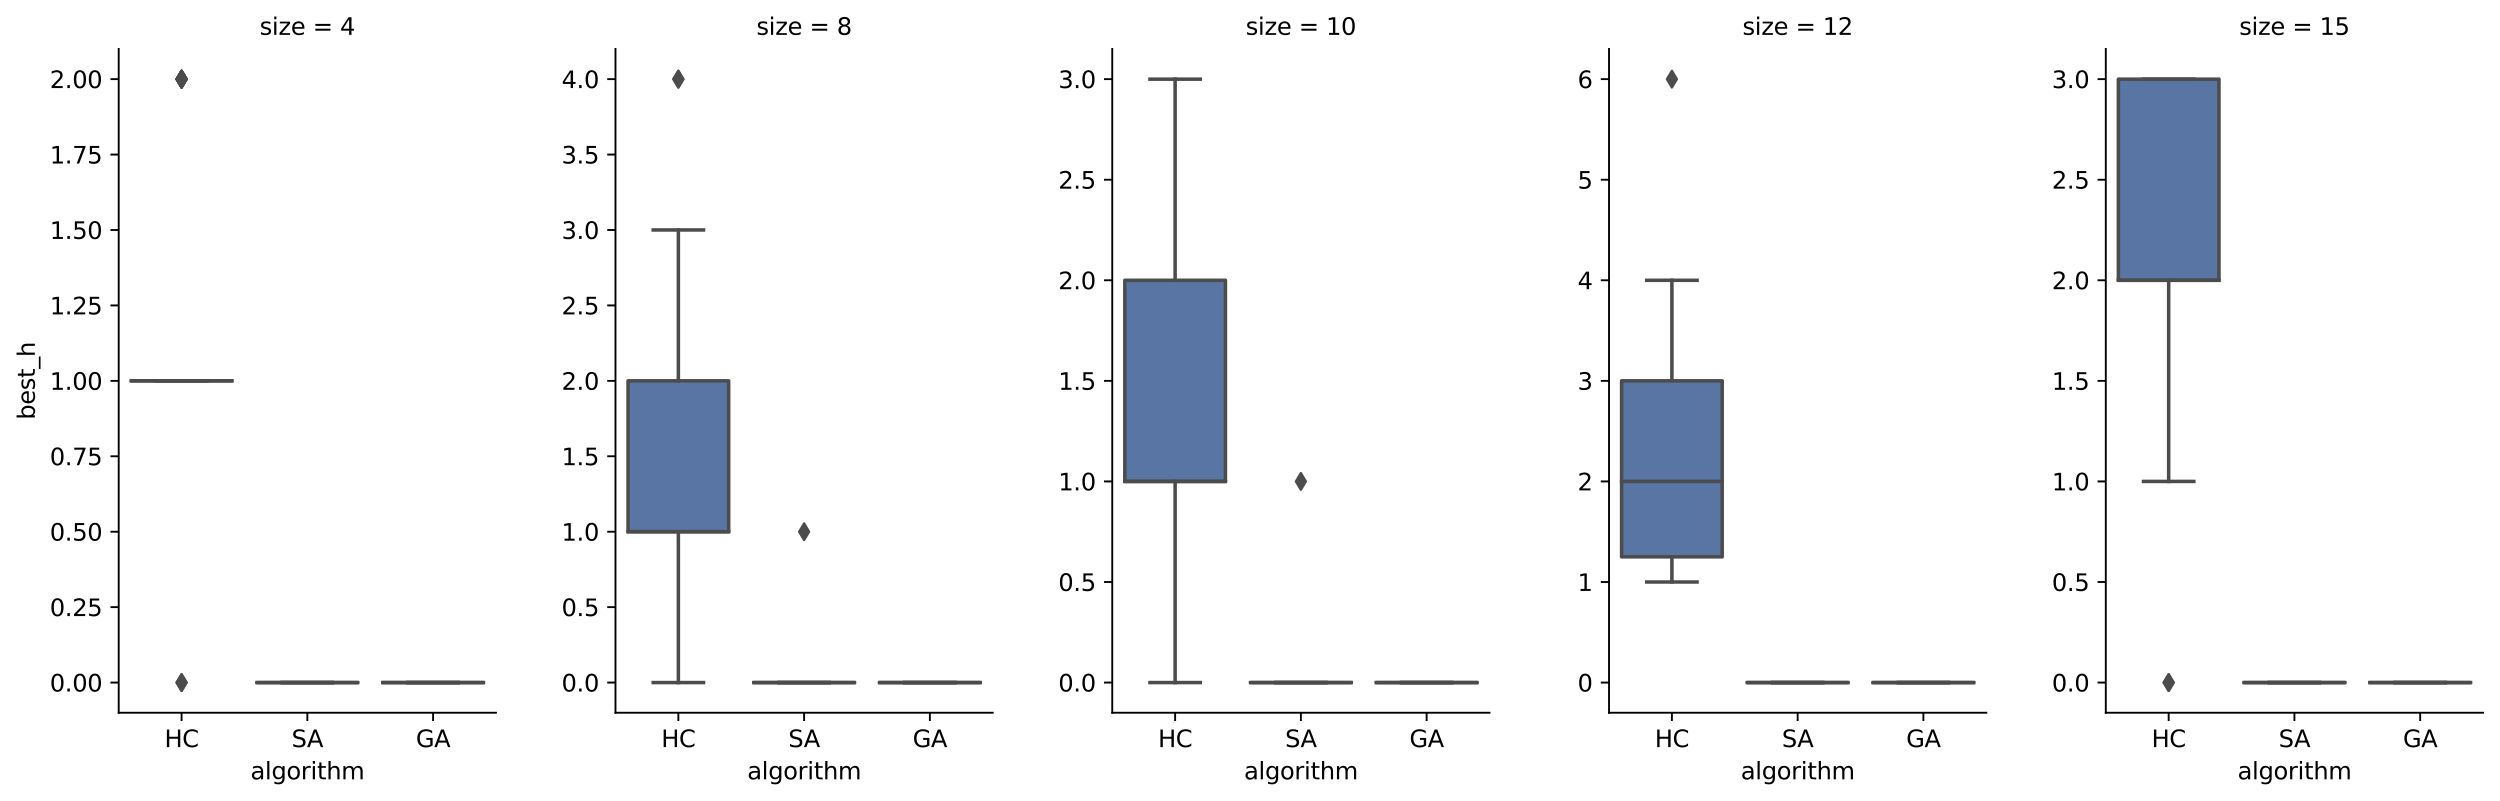 <?xml version="1.0" encoding="utf-8" standalone="no"?>
<!DOCTYPE svg PUBLIC "-//W3C//DTD SVG 1.1//EN"
  "http://www.w3.org/Graphics/SVG/1.1/DTD/svg11.dtd">
<svg xmlns:xlink="http://www.w3.org/1999/xlink" width="1061.874pt" height="340.293pt" viewBox="0 0 1061.874 340.293" xmlns="http://www.w3.org/2000/svg" version="1.1">
 <defs>
  <style type="text/css">*{stroke-linejoin: round; stroke-linecap: butt}</style>
 </defs>
 <g id="figure_1">
  <g id="patch_1">
   <path d="M 0 340.293 
L 1061.874 340.293 
L 1061.874 0 
L 0 0 
z
" style="fill: #ffffff"/>
  </g>
  <g id="axes_1">
   <g id="patch_2">
    <path d="M 50.422 302.737 
L 210.659 302.737 
L 210.659 20.798 
L 50.422 20.798 
z
" style="fill: #ffffff"/>
   </g>
   <g id="patch_3">
    <path d="M 55.763 161.768 
L 98.493 161.768 
L 98.493 161.768 
L 55.763 161.768 
L 55.763 161.768 
z
" clip-path="url(#pd92052ba95)" style="fill: #5875a4; stroke: #4c4c4c; stroke-width: 1.5; stroke-linejoin: miter"/>
   </g>
   <g id="patch_4">
    <path d="M 109.175 289.922 
L 151.905 289.922 
L 151.905 289.922 
L 109.175 289.922 
L 109.175 289.922 
z
" clip-path="url(#pd92052ba95)" style="fill: #cc8963; stroke: #4c4c4c; stroke-width: 1.5; stroke-linejoin: miter"/>
   </g>
   <g id="patch_5">
    <path d="M 162.588 289.922 
L 205.318 289.922 
L 205.318 289.922 
L 162.588 289.922 
L 162.588 289.922 
z
" clip-path="url(#pd92052ba95)" style="fill: #5f9e6e; stroke: #4c4c4c; stroke-width: 1.5; stroke-linejoin: miter"/>
   </g>
   <g id="matplotlib.axis_1">
    <g id="xtick_1">
     <g id="line2d_1">
      <defs>
       <path id="mb816ac1089" d="M 0 0 
L 0 3.5 
" style="stroke: #000000; stroke-width: 0.8"/>
      </defs>
      <g>
       <use xlink:href="#mb816ac1089" x="77.128" y="302.737" style="stroke: #000000; stroke-width: 0.8"/>
      </g>
     </g>
     <g id="text_1">
      <!-- HC -->
      <g transform="translate(69.876 317.336)scale(0.1 -0.1)">
       <defs>
        <path id="DejaVuSans-48" d="M 628 4666 
L 1259 4666 
L 1259 2753 
L 3553 2753 
L 3553 4666 
L 4184 4666 
L 4184 0 
L 3553 0 
L 3553 2222 
L 1259 2222 
L 1259 0 
L 628 0 
L 628 4666 
z
" transform="scale(0.016)"/>
        <path id="DejaVuSans-43" d="M 4122 4306 
L 4122 3641 
Q 3803 3938 3442 4084 
Q 3081 4231 2675 4231 
Q 1875 4231 1450 3742 
Q 1025 3253 1025 2328 
Q 1025 1406 1450 917 
Q 1875 428 2675 428 
Q 3081 428 3442 575 
Q 3803 722 4122 1019 
L 4122 359 
Q 3791 134 3420 21 
Q 3050 -91 2638 -91 
Q 1578 -91 968 557 
Q 359 1206 359 2328 
Q 359 3453 968 4101 
Q 1578 4750 2638 4750 
Q 3056 4750 3426 4639 
Q 3797 4528 4122 4306 
z
" transform="scale(0.016)"/>
       </defs>
       <use xlink:href="#DejaVuSans-48"/>
       <use xlink:href="#DejaVuSans-43" x="75.195"/>
      </g>
     </g>
    </g>
    <g id="xtick_2">
     <g id="line2d_2">
      <g>
       <use xlink:href="#mb816ac1089" x="130.54" y="302.737" style="stroke: #000000; stroke-width: 0.8"/>
      </g>
     </g>
     <g id="text_2">
      <!-- SA -->
      <g transform="translate(123.852 317.336)scale(0.1 -0.1)">
       <defs>
        <path id="DejaVuSans-53" d="M 3425 4513 
L 3425 3897 
Q 3066 4069 2747 4153 
Q 2428 4238 2131 4238 
Q 1616 4238 1336 4038 
Q 1056 3838 1056 3469 
Q 1056 3159 1242 3001 
Q 1428 2844 1947 2747 
L 2328 2669 
Q 3034 2534 3370 2195 
Q 3706 1856 3706 1288 
Q 3706 609 3251 259 
Q 2797 -91 1919 -91 
Q 1588 -91 1214 -16 
Q 841 59 441 206 
L 441 856 
Q 825 641 1194 531 
Q 1563 422 1919 422 
Q 2459 422 2753 634 
Q 3047 847 3047 1241 
Q 3047 1584 2836 1778 
Q 2625 1972 2144 2069 
L 1759 2144 
Q 1053 2284 737 2584 
Q 422 2884 422 3419 
Q 422 4038 858 4394 
Q 1294 4750 2059 4750 
Q 2388 4750 2728 4690 
Q 3069 4631 3425 4513 
z
" transform="scale(0.016)"/>
        <path id="DejaVuSans-41" d="M 2188 4044 
L 1331 1722 
L 3047 1722 
L 2188 4044 
z
M 1831 4666 
L 2547 4666 
L 4325 0 
L 3669 0 
L 3244 1197 
L 1141 1197 
L 716 0 
L 50 0 
L 1831 4666 
z
" transform="scale(0.016)"/>
       </defs>
       <use xlink:href="#DejaVuSans-53"/>
       <use xlink:href="#DejaVuSans-41" x="65.352"/>
      </g>
     </g>
    </g>
    <g id="xtick_3">
     <g id="line2d_3">
      <g>
       <use xlink:href="#mb816ac1089" x="183.953" y="302.737" style="stroke: #000000; stroke-width: 0.8"/>
      </g>
     </g>
     <g id="text_3">
      <!-- GA -->
      <g transform="translate(176.658 317.336)scale(0.1 -0.1)">
       <defs>
        <path id="DejaVuSans-47" d="M 3809 666 
L 3809 1919 
L 2778 1919 
L 2778 2438 
L 4434 2438 
L 4434 434 
Q 4069 175 3628 42 
Q 3188 -91 2688 -91 
Q 1594 -91 976 548 
Q 359 1188 359 2328 
Q 359 3472 976 4111 
Q 1594 4750 2688 4750 
Q 3144 4750 3555 4637 
Q 3966 4525 4313 4306 
L 4313 3634 
Q 3963 3931 3569 4081 
Q 3175 4231 2741 4231 
Q 1884 4231 1454 3753 
Q 1025 3275 1025 2328 
Q 1025 1384 1454 906 
Q 1884 428 2741 428 
Q 3075 428 3337 486 
Q 3600 544 3809 666 
z
" transform="scale(0.016)"/>
       </defs>
       <use xlink:href="#DejaVuSans-47"/>
       <use xlink:href="#DejaVuSans-41" x="77.49"/>
      </g>
     </g>
    </g>
    <g id="text_4">
     <!-- algorithm -->
     <g transform="translate(106.41 331.014)scale(0.1 -0.1)">
      <defs>
       <path id="DejaVuSans-61" d="M 2194 1759 
Q 1497 1759 1228 1600 
Q 959 1441 959 1056 
Q 959 750 1161 570 
Q 1363 391 1709 391 
Q 2188 391 2477 730 
Q 2766 1069 2766 1631 
L 2766 1759 
L 2194 1759 
z
M 3341 1997 
L 3341 0 
L 2766 0 
L 2766 531 
Q 2569 213 2275 61 
Q 1981 -91 1556 -91 
Q 1019 -91 701 211 
Q 384 513 384 1019 
Q 384 1609 779 1909 
Q 1175 2209 1959 2209 
L 2766 2209 
L 2766 2266 
Q 2766 2663 2505 2880 
Q 2244 3097 1772 3097 
Q 1472 3097 1187 3025 
Q 903 2953 641 2809 
L 641 3341 
Q 956 3463 1253 3523 
Q 1550 3584 1831 3584 
Q 2591 3584 2966 3190 
Q 3341 2797 3341 1997 
z
" transform="scale(0.016)"/>
       <path id="DejaVuSans-6c" d="M 603 4863 
L 1178 4863 
L 1178 0 
L 603 0 
L 603 4863 
z
" transform="scale(0.016)"/>
       <path id="DejaVuSans-67" d="M 2906 1791 
Q 2906 2416 2648 2759 
Q 2391 3103 1925 3103 
Q 1463 3103 1205 2759 
Q 947 2416 947 1791 
Q 947 1169 1205 825 
Q 1463 481 1925 481 
Q 2391 481 2648 825 
Q 2906 1169 2906 1791 
z
M 3481 434 
Q 3481 -459 3084 -895 
Q 2688 -1331 1869 -1331 
Q 1566 -1331 1297 -1286 
Q 1028 -1241 775 -1147 
L 775 -588 
Q 1028 -725 1275 -790 
Q 1522 -856 1778 -856 
Q 2344 -856 2625 -561 
Q 2906 -266 2906 331 
L 2906 616 
Q 2728 306 2450 153 
Q 2172 0 1784 0 
Q 1141 0 747 490 
Q 353 981 353 1791 
Q 353 2603 747 3093 
Q 1141 3584 1784 3584 
Q 2172 3584 2450 3431 
Q 2728 3278 2906 2969 
L 2906 3500 
L 3481 3500 
L 3481 434 
z
" transform="scale(0.016)"/>
       <path id="DejaVuSans-6f" d="M 1959 3097 
Q 1497 3097 1228 2736 
Q 959 2375 959 1747 
Q 959 1119 1226 758 
Q 1494 397 1959 397 
Q 2419 397 2687 759 
Q 2956 1122 2956 1747 
Q 2956 2369 2687 2733 
Q 2419 3097 1959 3097 
z
M 1959 3584 
Q 2709 3584 3137 3096 
Q 3566 2609 3566 1747 
Q 3566 888 3137 398 
Q 2709 -91 1959 -91 
Q 1206 -91 779 398 
Q 353 888 353 1747 
Q 353 2609 779 3096 
Q 1206 3584 1959 3584 
z
" transform="scale(0.016)"/>
       <path id="DejaVuSans-72" d="M 2631 2963 
Q 2534 3019 2420 3045 
Q 2306 3072 2169 3072 
Q 1681 3072 1420 2755 
Q 1159 2438 1159 1844 
L 1159 0 
L 581 0 
L 581 3500 
L 1159 3500 
L 1159 2956 
Q 1341 3275 1631 3429 
Q 1922 3584 2338 3584 
Q 2397 3584 2469 3576 
Q 2541 3569 2628 3553 
L 2631 2963 
z
" transform="scale(0.016)"/>
       <path id="DejaVuSans-69" d="M 603 3500 
L 1178 3500 
L 1178 0 
L 603 0 
L 603 3500 
z
M 603 4863 
L 1178 4863 
L 1178 4134 
L 603 4134 
L 603 4863 
z
" transform="scale(0.016)"/>
       <path id="DejaVuSans-74" d="M 1172 4494 
L 1172 3500 
L 2356 3500 
L 2356 3053 
L 1172 3053 
L 1172 1153 
Q 1172 725 1289 603 
Q 1406 481 1766 481 
L 2356 481 
L 2356 0 
L 1766 0 
Q 1100 0 847 248 
Q 594 497 594 1153 
L 594 3053 
L 172 3053 
L 172 3500 
L 594 3500 
L 594 4494 
L 1172 4494 
z
" transform="scale(0.016)"/>
       <path id="DejaVuSans-68" d="M 3513 2113 
L 3513 0 
L 2938 0 
L 2938 2094 
Q 2938 2591 2744 2837 
Q 2550 3084 2163 3084 
Q 1697 3084 1428 2787 
Q 1159 2491 1159 1978 
L 1159 0 
L 581 0 
L 581 4863 
L 1159 4863 
L 1159 2956 
Q 1366 3272 1645 3428 
Q 1925 3584 2291 3584 
Q 2894 3584 3203 3211 
Q 3513 2838 3513 2113 
z
" transform="scale(0.016)"/>
       <path id="DejaVuSans-6d" d="M 3328 2828 
Q 3544 3216 3844 3400 
Q 4144 3584 4550 3584 
Q 5097 3584 5394 3201 
Q 5691 2819 5691 2113 
L 5691 0 
L 5113 0 
L 5113 2094 
Q 5113 2597 4934 2840 
Q 4756 3084 4391 3084 
Q 3944 3084 3684 2787 
Q 3425 2491 3425 1978 
L 3425 0 
L 2847 0 
L 2847 2094 
Q 2847 2600 2669 2842 
Q 2491 3084 2119 3084 
Q 1678 3084 1418 2786 
Q 1159 2488 1159 1978 
L 1159 0 
L 581 0 
L 581 3500 
L 1159 3500 
L 1159 2956 
Q 1356 3278 1631 3431 
Q 1906 3584 2284 3584 
Q 2666 3584 2933 3390 
Q 3200 3197 3328 2828 
z
" transform="scale(0.016)"/>
      </defs>
      <use xlink:href="#DejaVuSans-61"/>
      <use xlink:href="#DejaVuSans-6c" x="61.279"/>
      <use xlink:href="#DejaVuSans-67" x="89.062"/>
      <use xlink:href="#DejaVuSans-6f" x="152.539"/>
      <use xlink:href="#DejaVuSans-72" x="213.721"/>
      <use xlink:href="#DejaVuSans-69" x="254.834"/>
      <use xlink:href="#DejaVuSans-74" x="282.617"/>
      <use xlink:href="#DejaVuSans-68" x="321.826"/>
      <use xlink:href="#DejaVuSans-6d" x="385.205"/>
     </g>
    </g>
   </g>
   <g id="matplotlib.axis_2">
    <g id="ytick_1">
     <g id="line2d_4">
      <defs>
       <path id="m81e99475af" d="M 0 0 
L -3.5 0 
" style="stroke: #000000; stroke-width: 0.8"/>
      </defs>
      <g>
       <use xlink:href="#m81e99475af" x="50.422" y="289.922" style="stroke: #000000; stroke-width: 0.8"/>
      </g>
     </g>
     <g id="text_5">
      <!-- 0.00 -->
      <g transform="translate(21.156 293.721)scale(0.1 -0.1)">
       <defs>
        <path id="DejaVuSans-30" d="M 2034 4250 
Q 1547 4250 1301 3770 
Q 1056 3291 1056 2328 
Q 1056 1369 1301 889 
Q 1547 409 2034 409 
Q 2525 409 2770 889 
Q 3016 1369 3016 2328 
Q 3016 3291 2770 3770 
Q 2525 4250 2034 4250 
z
M 2034 4750 
Q 2819 4750 3233 4129 
Q 3647 3509 3647 2328 
Q 3647 1150 3233 529 
Q 2819 -91 2034 -91 
Q 1250 -91 836 529 
Q 422 1150 422 2328 
Q 422 3509 836 4129 
Q 1250 4750 2034 4750 
z
" transform="scale(0.016)"/>
        <path id="DejaVuSans-2e" d="M 684 794 
L 1344 794 
L 1344 0 
L 684 0 
L 684 794 
z
" transform="scale(0.016)"/>
       </defs>
       <use xlink:href="#DejaVuSans-30"/>
       <use xlink:href="#DejaVuSans-2e" x="63.623"/>
       <use xlink:href="#DejaVuSans-30" x="95.41"/>
       <use xlink:href="#DejaVuSans-30" x="159.033"/>
      </g>
     </g>
    </g>
    <g id="ytick_2">
     <g id="line2d_5">
      <g>
       <use xlink:href="#m81e99475af" x="50.422" y="257.883" style="stroke: #000000; stroke-width: 0.8"/>
      </g>
     </g>
     <g id="text_6">
      <!-- 0.25 -->
      <g transform="translate(21.156 261.683)scale(0.1 -0.1)">
       <defs>
        <path id="DejaVuSans-32" d="M 1228 531 
L 3431 531 
L 3431 0 
L 469 0 
L 469 531 
Q 828 903 1448 1529 
Q 2069 2156 2228 2338 
Q 2531 2678 2651 2914 
Q 2772 3150 2772 3378 
Q 2772 3750 2511 3984 
Q 2250 4219 1831 4219 
Q 1534 4219 1204 4116 
Q 875 4013 500 3803 
L 500 4441 
Q 881 4594 1212 4672 
Q 1544 4750 1819 4750 
Q 2544 4750 2975 4387 
Q 3406 4025 3406 3419 
Q 3406 3131 3298 2873 
Q 3191 2616 2906 2266 
Q 2828 2175 2409 1742 
Q 1991 1309 1228 531 
z
" transform="scale(0.016)"/>
        <path id="DejaVuSans-35" d="M 691 4666 
L 3169 4666 
L 3169 4134 
L 1269 4134 
L 1269 2991 
Q 1406 3038 1543 3061 
Q 1681 3084 1819 3084 
Q 2600 3084 3056 2656 
Q 3513 2228 3513 1497 
Q 3513 744 3044 326 
Q 2575 -91 1722 -91 
Q 1428 -91 1123 -41 
Q 819 9 494 109 
L 494 744 
Q 775 591 1075 516 
Q 1375 441 1709 441 
Q 2250 441 2565 725 
Q 2881 1009 2881 1497 
Q 2881 1984 2565 2268 
Q 2250 2553 1709 2553 
Q 1456 2553 1204 2497 
Q 953 2441 691 2322 
L 691 4666 
z
" transform="scale(0.016)"/>
       </defs>
       <use xlink:href="#DejaVuSans-30"/>
       <use xlink:href="#DejaVuSans-2e" x="63.623"/>
       <use xlink:href="#DejaVuSans-32" x="95.41"/>
       <use xlink:href="#DejaVuSans-35" x="159.033"/>
      </g>
     </g>
    </g>
    <g id="ytick_3">
     <g id="line2d_6">
      <g>
       <use xlink:href="#m81e99475af" x="50.422" y="225.845" style="stroke: #000000; stroke-width: 0.8"/>
      </g>
     </g>
     <g id="text_7">
      <!-- 0.50 -->
      <g transform="translate(21.156 229.644)scale(0.1 -0.1)">
       <use xlink:href="#DejaVuSans-30"/>
       <use xlink:href="#DejaVuSans-2e" x="63.623"/>
       <use xlink:href="#DejaVuSans-35" x="95.41"/>
       <use xlink:href="#DejaVuSans-30" x="159.033"/>
      </g>
     </g>
    </g>
    <g id="ytick_4">
     <g id="line2d_7">
      <g>
       <use xlink:href="#m81e99475af" x="50.422" y="193.806" style="stroke: #000000; stroke-width: 0.8"/>
      </g>
     </g>
     <g id="text_8">
      <!-- 0.75 -->
      <g transform="translate(21.156 197.606)scale(0.1 -0.1)">
       <defs>
        <path id="DejaVuSans-37" d="M 525 4666 
L 3525 4666 
L 3525 4397 
L 1831 0 
L 1172 0 
L 2766 4134 
L 525 4134 
L 525 4666 
z
" transform="scale(0.016)"/>
       </defs>
       <use xlink:href="#DejaVuSans-30"/>
       <use xlink:href="#DejaVuSans-2e" x="63.623"/>
       <use xlink:href="#DejaVuSans-37" x="95.41"/>
       <use xlink:href="#DejaVuSans-35" x="159.033"/>
      </g>
     </g>
    </g>
    <g id="ytick_5">
     <g id="line2d_8">
      <g>
       <use xlink:href="#m81e99475af" x="50.422" y="161.768" style="stroke: #000000; stroke-width: 0.8"/>
      </g>
     </g>
     <g id="text_9">
      <!-- 1.00 -->
      <g transform="translate(21.156 165.567)scale(0.1 -0.1)">
       <defs>
        <path id="DejaVuSans-31" d="M 794 531 
L 1825 531 
L 1825 4091 
L 703 3866 
L 703 4441 
L 1819 4666 
L 2450 4666 
L 2450 531 
L 3481 531 
L 3481 0 
L 794 0 
L 794 531 
z
" transform="scale(0.016)"/>
       </defs>
       <use xlink:href="#DejaVuSans-31"/>
       <use xlink:href="#DejaVuSans-2e" x="63.623"/>
       <use xlink:href="#DejaVuSans-30" x="95.41"/>
       <use xlink:href="#DejaVuSans-30" x="159.033"/>
      </g>
     </g>
    </g>
    <g id="ytick_6">
     <g id="line2d_9">
      <g>
       <use xlink:href="#m81e99475af" x="50.422" y="129.729" style="stroke: #000000; stroke-width: 0.8"/>
      </g>
     </g>
     <g id="text_10">
      <!-- 1.25 -->
      <g transform="translate(21.156 133.529)scale(0.1 -0.1)">
       <use xlink:href="#DejaVuSans-31"/>
       <use xlink:href="#DejaVuSans-2e" x="63.623"/>
       <use xlink:href="#DejaVuSans-32" x="95.41"/>
       <use xlink:href="#DejaVuSans-35" x="159.033"/>
      </g>
     </g>
    </g>
    <g id="ytick_7">
     <g id="line2d_10">
      <g>
       <use xlink:href="#m81e99475af" x="50.422" y="97.691" style="stroke: #000000; stroke-width: 0.8"/>
      </g>
     </g>
     <g id="text_11">
      <!-- 1.50 -->
      <g transform="translate(21.156 101.49)scale(0.1 -0.1)">
       <use xlink:href="#DejaVuSans-31"/>
       <use xlink:href="#DejaVuSans-2e" x="63.623"/>
       <use xlink:href="#DejaVuSans-35" x="95.41"/>
       <use xlink:href="#DejaVuSans-30" x="159.033"/>
      </g>
     </g>
    </g>
    <g id="ytick_8">
     <g id="line2d_11">
      <g>
       <use xlink:href="#m81e99475af" x="50.422" y="65.652" style="stroke: #000000; stroke-width: 0.8"/>
      </g>
     </g>
     <g id="text_12">
      <!-- 1.75 -->
      <g transform="translate(21.156 69.452)scale(0.1 -0.1)">
       <use xlink:href="#DejaVuSans-31"/>
       <use xlink:href="#DejaVuSans-2e" x="63.623"/>
       <use xlink:href="#DejaVuSans-37" x="95.41"/>
       <use xlink:href="#DejaVuSans-35" x="159.033"/>
      </g>
     </g>
    </g>
    <g id="ytick_9">
     <g id="line2d_12">
      <g>
       <use xlink:href="#m81e99475af" x="50.422" y="33.614" style="stroke: #000000; stroke-width: 0.8"/>
      </g>
     </g>
     <g id="text_13">
      <!-- 2.00 -->
      <g transform="translate(21.156 37.413)scale(0.1 -0.1)">
       <use xlink:href="#DejaVuSans-32"/>
       <use xlink:href="#DejaVuSans-2e" x="63.623"/>
       <use xlink:href="#DejaVuSans-30" x="95.41"/>
       <use xlink:href="#DejaVuSans-30" x="159.033"/>
      </g>
     </g>
    </g>
    <g id="text_14">
     <!-- best_h -->
     <g transform="translate(14.798 178.252)rotate(-90)scale(0.1 -0.1)">
      <defs>
       <path id="DejaVuSans-62" d="M 3116 1747 
Q 3116 2381 2855 2742 
Q 2594 3103 2138 3103 
Q 1681 3103 1420 2742 
Q 1159 2381 1159 1747 
Q 1159 1113 1420 752 
Q 1681 391 2138 391 
Q 2594 391 2855 752 
Q 3116 1113 3116 1747 
z
M 1159 2969 
Q 1341 3281 1617 3432 
Q 1894 3584 2278 3584 
Q 2916 3584 3314 3078 
Q 3713 2572 3713 1747 
Q 3713 922 3314 415 
Q 2916 -91 2278 -91 
Q 1894 -91 1617 61 
Q 1341 213 1159 525 
L 1159 0 
L 581 0 
L 581 4863 
L 1159 4863 
L 1159 2969 
z
" transform="scale(0.016)"/>
       <path id="DejaVuSans-65" d="M 3597 1894 
L 3597 1613 
L 953 1613 
Q 991 1019 1311 708 
Q 1631 397 2203 397 
Q 2534 397 2845 478 
Q 3156 559 3463 722 
L 3463 178 
Q 3153 47 2828 -22 
Q 2503 -91 2169 -91 
Q 1331 -91 842 396 
Q 353 884 353 1716 
Q 353 2575 817 3079 
Q 1281 3584 2069 3584 
Q 2775 3584 3186 3129 
Q 3597 2675 3597 1894 
z
M 3022 2063 
Q 3016 2534 2758 2815 
Q 2500 3097 2075 3097 
Q 1594 3097 1305 2825 
Q 1016 2553 972 2059 
L 3022 2063 
z
" transform="scale(0.016)"/>
       <path id="DejaVuSans-73" d="M 2834 3397 
L 2834 2853 
Q 2591 2978 2328 3040 
Q 2066 3103 1784 3103 
Q 1356 3103 1142 2972 
Q 928 2841 928 2578 
Q 928 2378 1081 2264 
Q 1234 2150 1697 2047 
L 1894 2003 
Q 2506 1872 2764 1633 
Q 3022 1394 3022 966 
Q 3022 478 2636 193 
Q 2250 -91 1575 -91 
Q 1294 -91 989 -36 
Q 684 19 347 128 
L 347 722 
Q 666 556 975 473 
Q 1284 391 1588 391 
Q 1994 391 2212 530 
Q 2431 669 2431 922 
Q 2431 1156 2273 1281 
Q 2116 1406 1581 1522 
L 1381 1569 
Q 847 1681 609 1914 
Q 372 2147 372 2553 
Q 372 3047 722 3315 
Q 1072 3584 1716 3584 
Q 2034 3584 2315 3537 
Q 2597 3491 2834 3397 
z
" transform="scale(0.016)"/>
       <path id="DejaVuSans-5f" d="M 3263 -1063 
L 3263 -1509 
L -63 -1509 
L -63 -1063 
L 3263 -1063 
z
" transform="scale(0.016)"/>
      </defs>
      <use xlink:href="#DejaVuSans-62"/>
      <use xlink:href="#DejaVuSans-65" x="63.477"/>
      <use xlink:href="#DejaVuSans-73" x="125"/>
      <use xlink:href="#DejaVuSans-74" x="177.1"/>
      <use xlink:href="#DejaVuSans-5f" x="216.309"/>
      <use xlink:href="#DejaVuSans-68" x="266.309"/>
     </g>
    </g>
   </g>
   <g id="line2d_13">
    <path d="M 77.128 161.768 
L 77.128 161.768 
" clip-path="url(#pd92052ba95)" style="fill: none; stroke: #4c4c4c; stroke-width: 1.5; stroke-linecap: square"/>
   </g>
   <g id="line2d_14">
    <path d="M 77.128 161.768 
L 77.128 161.768 
" clip-path="url(#pd92052ba95)" style="fill: none; stroke: #4c4c4c; stroke-width: 1.5; stroke-linecap: square"/>
   </g>
   <g id="line2d_15">
    <path d="M 66.446 161.768 
L 87.811 161.768 
" clip-path="url(#pd92052ba95)" style="fill: none; stroke: #4c4c4c; stroke-width: 1.5; stroke-linecap: square"/>
   </g>
   <g id="line2d_16">
    <path d="M 66.446 161.768 
L 87.811 161.768 
" clip-path="url(#pd92052ba95)" style="fill: none; stroke: #4c4c4c; stroke-width: 1.5; stroke-linecap: square"/>
   </g>
   <g id="line2d_17">
    <defs>
     <path id="md81ced5a1a" d="M -0 3.536 
L 2.121 0 
L -0 -3.536 
L -2.121 -0 
z
" style="stroke: #4c4c4c; stroke-linejoin: miter"/>
    </defs>
    <g clip-path="url(#pd92052ba95)">
     <use xlink:href="#md81ced5a1a" x="77.128" y="289.922" style="fill: #4c4c4c; stroke: #4c4c4c; stroke-linejoin: miter"/>
     <use xlink:href="#md81ced5a1a" x="77.128" y="289.922" style="fill: #4c4c4c; stroke: #4c4c4c; stroke-linejoin: miter"/>
     <use xlink:href="#md81ced5a1a" x="77.128" y="33.614" style="fill: #4c4c4c; stroke: #4c4c4c; stroke-linejoin: miter"/>
     <use xlink:href="#md81ced5a1a" x="77.128" y="33.614" style="fill: #4c4c4c; stroke: #4c4c4c; stroke-linejoin: miter"/>
     <use xlink:href="#md81ced5a1a" x="77.128" y="33.614" style="fill: #4c4c4c; stroke: #4c4c4c; stroke-linejoin: miter"/>
     <use xlink:href="#md81ced5a1a" x="77.128" y="33.614" style="fill: #4c4c4c; stroke: #4c4c4c; stroke-linejoin: miter"/>
     <use xlink:href="#md81ced5a1a" x="77.128" y="33.614" style="fill: #4c4c4c; stroke: #4c4c4c; stroke-linejoin: miter"/>
     <use xlink:href="#md81ced5a1a" x="77.128" y="33.614" style="fill: #4c4c4c; stroke: #4c4c4c; stroke-linejoin: miter"/>
     <use xlink:href="#md81ced5a1a" x="77.128" y="33.614" style="fill: #4c4c4c; stroke: #4c4c4c; stroke-linejoin: miter"/>
    </g>
   </g>
   <g id="line2d_18">
    <path d="M 130.54 289.922 
L 130.54 289.922 
" clip-path="url(#pd92052ba95)" style="fill: none; stroke: #4c4c4c; stroke-width: 1.5; stroke-linecap: square"/>
   </g>
   <g id="line2d_19">
    <path d="M 130.54 289.922 
L 130.54 289.922 
" clip-path="url(#pd92052ba95)" style="fill: none; stroke: #4c4c4c; stroke-width: 1.5; stroke-linecap: square"/>
   </g>
   <g id="line2d_20">
    <path d="M 119.858 289.922 
L 141.223 289.922 
" clip-path="url(#pd92052ba95)" style="fill: none; stroke: #4c4c4c; stroke-width: 1.5; stroke-linecap: square"/>
   </g>
   <g id="line2d_21">
    <path d="M 119.858 289.922 
L 141.223 289.922 
" clip-path="url(#pd92052ba95)" style="fill: none; stroke: #4c4c4c; stroke-width: 1.5; stroke-linecap: square"/>
   </g>
   <g id="line2d_22"/>
   <g id="line2d_23">
    <path d="M 183.953 289.922 
L 183.953 289.922 
" clip-path="url(#pd92052ba95)" style="fill: none; stroke: #4c4c4c; stroke-width: 1.5; stroke-linecap: square"/>
   </g>
   <g id="line2d_24">
    <path d="M 183.953 289.922 
L 183.953 289.922 
" clip-path="url(#pd92052ba95)" style="fill: none; stroke: #4c4c4c; stroke-width: 1.5; stroke-linecap: square"/>
   </g>
   <g id="line2d_25">
    <path d="M 173.27 289.922 
L 194.635 289.922 
" clip-path="url(#pd92052ba95)" style="fill: none; stroke: #4c4c4c; stroke-width: 1.5; stroke-linecap: square"/>
   </g>
   <g id="line2d_26">
    <path d="M 173.27 289.922 
L 194.635 289.922 
" clip-path="url(#pd92052ba95)" style="fill: none; stroke: #4c4c4c; stroke-width: 1.5; stroke-linecap: square"/>
   </g>
   <g id="line2d_27"/>
   <g id="line2d_28">
    <path d="M 55.763 161.768 
L 98.493 161.768 
" clip-path="url(#pd92052ba95)" style="fill: none; stroke: #4c4c4c; stroke-width: 1.5; stroke-linecap: square"/>
   </g>
   <g id="line2d_29">
    <path d="M 109.175 289.922 
L 151.905 289.922 
" clip-path="url(#pd92052ba95)" style="fill: none; stroke: #4c4c4c; stroke-width: 1.5; stroke-linecap: square"/>
   </g>
   <g id="line2d_30">
    <path d="M 162.588 289.922 
L 205.318 289.922 
" clip-path="url(#pd92052ba95)" style="fill: none; stroke: #4c4c4c; stroke-width: 1.5; stroke-linecap: square"/>
   </g>
   <g id="patch_6">
    <path d="M 50.422 302.737 
L 50.422 20.798 
" style="fill: none; stroke: #000000; stroke-width: 0.8; stroke-linejoin: miter; stroke-linecap: square"/>
   </g>
   <g id="patch_7">
    <path d="M 50.422 302.737 
L 210.659 302.737 
" style="fill: none; stroke: #000000; stroke-width: 0.8; stroke-linejoin: miter; stroke-linecap: square"/>
   </g>
   <g id="text_15">
    <!-- size = 4 -->
    <g transform="translate(110.297 14.798)scale(0.1 -0.1)">
     <defs>
      <path id="DejaVuSans-7a" d="M 353 3500 
L 3084 3500 
L 3084 2975 
L 922 459 
L 3084 459 
L 3084 0 
L 275 0 
L 275 525 
L 2438 3041 
L 353 3041 
L 353 3500 
z
" transform="scale(0.016)"/>
      <path id="DejaVuSans-20" transform="scale(0.016)"/>
      <path id="DejaVuSans-3d" d="M 678 2906 
L 4684 2906 
L 4684 2381 
L 678 2381 
L 678 2906 
z
M 678 1631 
L 4684 1631 
L 4684 1100 
L 678 1100 
L 678 1631 
z
" transform="scale(0.016)"/>
      <path id="DejaVuSans-34" d="M 2419 4116 
L 825 1625 
L 2419 1625 
L 2419 4116 
z
M 2253 4666 
L 3047 4666 
L 3047 1625 
L 3713 1625 
L 3713 1100 
L 3047 1100 
L 3047 0 
L 2419 0 
L 2419 1100 
L 313 1100 
L 313 1709 
L 2253 4666 
z
" transform="scale(0.016)"/>
     </defs>
     <use xlink:href="#DejaVuSans-73"/>
     <use xlink:href="#DejaVuSans-69" x="52.1"/>
     <use xlink:href="#DejaVuSans-7a" x="79.883"/>
     <use xlink:href="#DejaVuSans-65" x="132.373"/>
     <use xlink:href="#DejaVuSans-20" x="193.896"/>
     <use xlink:href="#DejaVuSans-3d" x="225.684"/>
     <use xlink:href="#DejaVuSans-20" x="309.473"/>
     <use xlink:href="#DejaVuSans-34" x="341.26"/>
    </g>
   </g>
  </g>
  <g id="axes_2">
   <g id="patch_8">
    <path d="M 261.426 302.737 
L 421.663 302.737 
L 421.663 20.798 
L 261.426 20.798 
z
" style="fill: #ffffff"/>
   </g>
   <g id="patch_9">
    <path d="M 266.767 225.845 
L 309.497 225.845 
L 309.497 161.768 
L 266.767 161.768 
L 266.767 225.845 
z
" clip-path="url(#pf807cffc55)" style="fill: #5875a4; stroke: #4c4c4c; stroke-width: 1.5; stroke-linejoin: miter"/>
   </g>
   <g id="patch_10">
    <path d="M 320.179 289.922 
L 362.909 289.922 
L 362.909 289.922 
L 320.179 289.922 
L 320.179 289.922 
z
" clip-path="url(#pf807cffc55)" style="fill: #cc8963; stroke: #4c4c4c; stroke-width: 1.5; stroke-linejoin: miter"/>
   </g>
   <g id="patch_11">
    <path d="M 373.592 289.922 
L 416.321 289.922 
L 416.321 289.922 
L 373.592 289.922 
L 373.592 289.922 
z
" clip-path="url(#pf807cffc55)" style="fill: #5f9e6e; stroke: #4c4c4c; stroke-width: 1.5; stroke-linejoin: miter"/>
   </g>
   <g id="matplotlib.axis_3">
    <g id="xtick_4">
     <g id="line2d_31">
      <g>
       <use xlink:href="#mb816ac1089" x="288.132" y="302.737" style="stroke: #000000; stroke-width: 0.8"/>
      </g>
     </g>
     <g id="text_16">
      <!-- HC -->
      <g transform="translate(280.88 317.336)scale(0.1 -0.1)">
       <use xlink:href="#DejaVuSans-48"/>
       <use xlink:href="#DejaVuSans-43" x="75.195"/>
      </g>
     </g>
    </g>
    <g id="xtick_5">
     <g id="line2d_32">
      <g>
       <use xlink:href="#mb816ac1089" x="341.544" y="302.737" style="stroke: #000000; stroke-width: 0.8"/>
      </g>
     </g>
     <g id="text_17">
      <!-- SA -->
      <g transform="translate(334.856 317.336)scale(0.1 -0.1)">
       <use xlink:href="#DejaVuSans-53"/>
       <use xlink:href="#DejaVuSans-41" x="65.352"/>
      </g>
     </g>
    </g>
    <g id="xtick_6">
     <g id="line2d_33">
      <g>
       <use xlink:href="#mb816ac1089" x="394.957" y="302.737" style="stroke: #000000; stroke-width: 0.8"/>
      </g>
     </g>
     <g id="text_18">
      <!-- GA -->
      <g transform="translate(387.662 317.336)scale(0.1 -0.1)">
       <use xlink:href="#DejaVuSans-47"/>
       <use xlink:href="#DejaVuSans-41" x="77.49"/>
      </g>
     </g>
    </g>
    <g id="text_19">
     <!-- algorithm -->
     <g transform="translate(317.414 331.014)scale(0.1 -0.1)">
      <use xlink:href="#DejaVuSans-61"/>
      <use xlink:href="#DejaVuSans-6c" x="61.279"/>
      <use xlink:href="#DejaVuSans-67" x="89.062"/>
      <use xlink:href="#DejaVuSans-6f" x="152.539"/>
      <use xlink:href="#DejaVuSans-72" x="213.721"/>
      <use xlink:href="#DejaVuSans-69" x="254.834"/>
      <use xlink:href="#DejaVuSans-74" x="282.617"/>
      <use xlink:href="#DejaVuSans-68" x="321.826"/>
      <use xlink:href="#DejaVuSans-6d" x="385.205"/>
     </g>
    </g>
   </g>
   <g id="matplotlib.axis_4">
    <g id="ytick_10">
     <g id="line2d_34">
      <g>
       <use xlink:href="#m81e99475af" x="261.426" y="289.922" style="stroke: #000000; stroke-width: 0.8"/>
      </g>
     </g>
     <g id="text_20">
      <!-- 0.0 -->
      <g transform="translate(238.523 293.721)scale(0.1 -0.1)">
       <use xlink:href="#DejaVuSans-30"/>
       <use xlink:href="#DejaVuSans-2e" x="63.623"/>
       <use xlink:href="#DejaVuSans-30" x="95.41"/>
      </g>
     </g>
    </g>
    <g id="ytick_11">
     <g id="line2d_35">
      <g>
       <use xlink:href="#m81e99475af" x="261.426" y="257.883" style="stroke: #000000; stroke-width: 0.8"/>
      </g>
     </g>
     <g id="text_21">
      <!-- 0.5 -->
      <g transform="translate(238.523 261.683)scale(0.1 -0.1)">
       <use xlink:href="#DejaVuSans-30"/>
       <use xlink:href="#DejaVuSans-2e" x="63.623"/>
       <use xlink:href="#DejaVuSans-35" x="95.41"/>
      </g>
     </g>
    </g>
    <g id="ytick_12">
     <g id="line2d_36">
      <g>
       <use xlink:href="#m81e99475af" x="261.426" y="225.845" style="stroke: #000000; stroke-width: 0.8"/>
      </g>
     </g>
     <g id="text_22">
      <!-- 1.0 -->
      <g transform="translate(238.523 229.644)scale(0.1 -0.1)">
       <use xlink:href="#DejaVuSans-31"/>
       <use xlink:href="#DejaVuSans-2e" x="63.623"/>
       <use xlink:href="#DejaVuSans-30" x="95.41"/>
      </g>
     </g>
    </g>
    <g id="ytick_13">
     <g id="line2d_37">
      <g>
       <use xlink:href="#m81e99475af" x="261.426" y="193.806" style="stroke: #000000; stroke-width: 0.8"/>
      </g>
     </g>
     <g id="text_23">
      <!-- 1.5 -->
      <g transform="translate(238.523 197.606)scale(0.1 -0.1)">
       <use xlink:href="#DejaVuSans-31"/>
       <use xlink:href="#DejaVuSans-2e" x="63.623"/>
       <use xlink:href="#DejaVuSans-35" x="95.41"/>
      </g>
     </g>
    </g>
    <g id="ytick_14">
     <g id="line2d_38">
      <g>
       <use xlink:href="#m81e99475af" x="261.426" y="161.768" style="stroke: #000000; stroke-width: 0.8"/>
      </g>
     </g>
     <g id="text_24">
      <!-- 2.0 -->
      <g transform="translate(238.523 165.567)scale(0.1 -0.1)">
       <use xlink:href="#DejaVuSans-32"/>
       <use xlink:href="#DejaVuSans-2e" x="63.623"/>
       <use xlink:href="#DejaVuSans-30" x="95.41"/>
      </g>
     </g>
    </g>
    <g id="ytick_15">
     <g id="line2d_39">
      <g>
       <use xlink:href="#m81e99475af" x="261.426" y="129.729" style="stroke: #000000; stroke-width: 0.8"/>
      </g>
     </g>
     <g id="text_25">
      <!-- 2.5 -->
      <g transform="translate(238.523 133.529)scale(0.1 -0.1)">
       <use xlink:href="#DejaVuSans-32"/>
       <use xlink:href="#DejaVuSans-2e" x="63.623"/>
       <use xlink:href="#DejaVuSans-35" x="95.41"/>
      </g>
     </g>
    </g>
    <g id="ytick_16">
     <g id="line2d_40">
      <g>
       <use xlink:href="#m81e99475af" x="261.426" y="97.691" style="stroke: #000000; stroke-width: 0.8"/>
      </g>
     </g>
     <g id="text_26">
      <!-- 3.0 -->
      <g transform="translate(238.523 101.49)scale(0.1 -0.1)">
       <defs>
        <path id="DejaVuSans-33" d="M 2597 2516 
Q 3050 2419 3304 2112 
Q 3559 1806 3559 1356 
Q 3559 666 3084 287 
Q 2609 -91 1734 -91 
Q 1441 -91 1130 -33 
Q 819 25 488 141 
L 488 750 
Q 750 597 1062 519 
Q 1375 441 1716 441 
Q 2309 441 2620 675 
Q 2931 909 2931 1356 
Q 2931 1769 2642 2001 
Q 2353 2234 1838 2234 
L 1294 2234 
L 1294 2753 
L 1863 2753 
Q 2328 2753 2575 2939 
Q 2822 3125 2822 3475 
Q 2822 3834 2567 4026 
Q 2313 4219 1838 4219 
Q 1578 4219 1281 4162 
Q 984 4106 628 3988 
L 628 4550 
Q 988 4650 1302 4700 
Q 1616 4750 1894 4750 
Q 2613 4750 3031 4423 
Q 3450 4097 3450 3541 
Q 3450 3153 3228 2886 
Q 3006 2619 2597 2516 
z
" transform="scale(0.016)"/>
       </defs>
       <use xlink:href="#DejaVuSans-33"/>
       <use xlink:href="#DejaVuSans-2e" x="63.623"/>
       <use xlink:href="#DejaVuSans-30" x="95.41"/>
      </g>
     </g>
    </g>
    <g id="ytick_17">
     <g id="line2d_41">
      <g>
       <use xlink:href="#m81e99475af" x="261.426" y="65.652" style="stroke: #000000; stroke-width: 0.8"/>
      </g>
     </g>
     <g id="text_27">
      <!-- 3.5 -->
      <g transform="translate(238.523 69.452)scale(0.1 -0.1)">
       <use xlink:href="#DejaVuSans-33"/>
       <use xlink:href="#DejaVuSans-2e" x="63.623"/>
       <use xlink:href="#DejaVuSans-35" x="95.41"/>
      </g>
     </g>
    </g>
    <g id="ytick_18">
     <g id="line2d_42">
      <g>
       <use xlink:href="#m81e99475af" x="261.426" y="33.614" style="stroke: #000000; stroke-width: 0.8"/>
      </g>
     </g>
     <g id="text_28">
      <!-- 4.0 -->
      <g transform="translate(238.523 37.413)scale(0.1 -0.1)">
       <use xlink:href="#DejaVuSans-34"/>
       <use xlink:href="#DejaVuSans-2e" x="63.623"/>
       <use xlink:href="#DejaVuSans-30" x="95.41"/>
      </g>
     </g>
    </g>
   </g>
   <g id="line2d_43">
    <path d="M 288.132 225.845 
L 288.132 289.922 
" clip-path="url(#pf807cffc55)" style="fill: none; stroke: #4c4c4c; stroke-width: 1.5; stroke-linecap: square"/>
   </g>
   <g id="line2d_44">
    <path d="M 288.132 161.768 
L 288.132 97.691 
" clip-path="url(#pf807cffc55)" style="fill: none; stroke: #4c4c4c; stroke-width: 1.5; stroke-linecap: square"/>
   </g>
   <g id="line2d_45">
    <path d="M 277.449 289.922 
L 298.814 289.922 
" clip-path="url(#pf807cffc55)" style="fill: none; stroke: #4c4c4c; stroke-width: 1.5; stroke-linecap: square"/>
   </g>
   <g id="line2d_46">
    <path d="M 277.449 97.691 
L 298.814 97.691 
" clip-path="url(#pf807cffc55)" style="fill: none; stroke: #4c4c4c; stroke-width: 1.5; stroke-linecap: square"/>
   </g>
   <g id="line2d_47">
    <g clip-path="url(#pf807cffc55)">
     <use xlink:href="#md81ced5a1a" x="288.132" y="33.614" style="fill: #4c4c4c; stroke: #4c4c4c; stroke-linejoin: miter"/>
     <use xlink:href="#md81ced5a1a" x="288.132" y="33.614" style="fill: #4c4c4c; stroke: #4c4c4c; stroke-linejoin: miter"/>
    </g>
   </g>
   <g id="line2d_48">
    <path d="M 341.544 289.922 
L 341.544 289.922 
" clip-path="url(#pf807cffc55)" style="fill: none; stroke: #4c4c4c; stroke-width: 1.5; stroke-linecap: square"/>
   </g>
   <g id="line2d_49">
    <path d="M 341.544 289.922 
L 341.544 289.922 
" clip-path="url(#pf807cffc55)" style="fill: none; stroke: #4c4c4c; stroke-width: 1.5; stroke-linecap: square"/>
   </g>
   <g id="line2d_50">
    <path d="M 330.862 289.922 
L 352.227 289.922 
" clip-path="url(#pf807cffc55)" style="fill: none; stroke: #4c4c4c; stroke-width: 1.5; stroke-linecap: square"/>
   </g>
   <g id="line2d_51">
    <path d="M 330.862 289.922 
L 352.227 289.922 
" clip-path="url(#pf807cffc55)" style="fill: none; stroke: #4c4c4c; stroke-width: 1.5; stroke-linecap: square"/>
   </g>
   <g id="line2d_52">
    <g clip-path="url(#pf807cffc55)">
     <use xlink:href="#md81ced5a1a" x="341.544" y="225.845" style="fill: #4c4c4c; stroke: #4c4c4c; stroke-linejoin: miter"/>
    </g>
   </g>
   <g id="line2d_53">
    <path d="M 394.957 289.922 
L 394.957 289.922 
" clip-path="url(#pf807cffc55)" style="fill: none; stroke: #4c4c4c; stroke-width: 1.5; stroke-linecap: square"/>
   </g>
   <g id="line2d_54">
    <path d="M 394.957 289.922 
L 394.957 289.922 
" clip-path="url(#pf807cffc55)" style="fill: none; stroke: #4c4c4c; stroke-width: 1.5; stroke-linecap: square"/>
   </g>
   <g id="line2d_55">
    <path d="M 384.274 289.922 
L 405.639 289.922 
" clip-path="url(#pf807cffc55)" style="fill: none; stroke: #4c4c4c; stroke-width: 1.5; stroke-linecap: square"/>
   </g>
   <g id="line2d_56">
    <path d="M 384.274 289.922 
L 405.639 289.922 
" clip-path="url(#pf807cffc55)" style="fill: none; stroke: #4c4c4c; stroke-width: 1.5; stroke-linecap: square"/>
   </g>
   <g id="line2d_57"/>
   <g id="line2d_58">
    <path d="M 266.767 225.845 
L 309.497 225.845 
" clip-path="url(#pf807cffc55)" style="fill: none; stroke: #4c4c4c; stroke-width: 1.5; stroke-linecap: square"/>
   </g>
   <g id="line2d_59">
    <path d="M 320.179 289.922 
L 362.909 289.922 
" clip-path="url(#pf807cffc55)" style="fill: none; stroke: #4c4c4c; stroke-width: 1.5; stroke-linecap: square"/>
   </g>
   <g id="line2d_60">
    <path d="M 373.592 289.922 
L 416.321 289.922 
" clip-path="url(#pf807cffc55)" style="fill: none; stroke: #4c4c4c; stroke-width: 1.5; stroke-linecap: square"/>
   </g>
   <g id="patch_12">
    <path d="M 261.426 302.737 
L 261.426 20.798 
" style="fill: none; stroke: #000000; stroke-width: 0.8; stroke-linejoin: miter; stroke-linecap: square"/>
   </g>
   <g id="patch_13">
    <path d="M 261.426 302.737 
L 421.663 302.737 
" style="fill: none; stroke: #000000; stroke-width: 0.8; stroke-linejoin: miter; stroke-linecap: square"/>
   </g>
   <g id="text_29">
    <!-- size = 8 -->
    <g transform="translate(321.3 14.798)scale(0.1 -0.1)">
     <defs>
      <path id="DejaVuSans-38" d="M 2034 2216 
Q 1584 2216 1326 1975 
Q 1069 1734 1069 1313 
Q 1069 891 1326 650 
Q 1584 409 2034 409 
Q 2484 409 2743 651 
Q 3003 894 3003 1313 
Q 3003 1734 2745 1975 
Q 2488 2216 2034 2216 
z
M 1403 2484 
Q 997 2584 770 2862 
Q 544 3141 544 3541 
Q 544 4100 942 4425 
Q 1341 4750 2034 4750 
Q 2731 4750 3128 4425 
Q 3525 4100 3525 3541 
Q 3525 3141 3298 2862 
Q 3072 2584 2669 2484 
Q 3125 2378 3379 2068 
Q 3634 1759 3634 1313 
Q 3634 634 3220 271 
Q 2806 -91 2034 -91 
Q 1263 -91 848 271 
Q 434 634 434 1313 
Q 434 1759 690 2068 
Q 947 2378 1403 2484 
z
M 1172 3481 
Q 1172 3119 1398 2916 
Q 1625 2713 2034 2713 
Q 2441 2713 2670 2916 
Q 2900 3119 2900 3481 
Q 2900 3844 2670 4047 
Q 2441 4250 2034 4250 
Q 1625 4250 1398 4047 
Q 1172 3844 1172 3481 
z
" transform="scale(0.016)"/>
     </defs>
     <use xlink:href="#DejaVuSans-73"/>
     <use xlink:href="#DejaVuSans-69" x="52.1"/>
     <use xlink:href="#DejaVuSans-7a" x="79.883"/>
     <use xlink:href="#DejaVuSans-65" x="132.373"/>
     <use xlink:href="#DejaVuSans-20" x="193.896"/>
     <use xlink:href="#DejaVuSans-3d" x="225.684"/>
     <use xlink:href="#DejaVuSans-20" x="309.473"/>
     <use xlink:href="#DejaVuSans-38" x="341.26"/>
    </g>
   </g>
  </g>
  <g id="axes_3">
   <g id="patch_14">
    <path d="M 472.429 302.737 
L 632.666 302.737 
L 632.666 20.798 
L 472.429 20.798 
z
" style="fill: #ffffff"/>
   </g>
   <g id="patch_15">
    <path d="M 477.771 204.486 
L 520.5 204.486 
L 520.5 119.05 
L 477.771 119.05 
L 477.771 204.486 
z
" clip-path="url(#p8ff38ad8ce)" style="fill: #5875a4; stroke: #4c4c4c; stroke-width: 1.5; stroke-linejoin: miter"/>
   </g>
   <g id="patch_16">
    <path d="M 531.183 289.922 
L 573.913 289.922 
L 573.913 289.922 
L 531.183 289.922 
L 531.183 289.922 
z
" clip-path="url(#p8ff38ad8ce)" style="fill: #cc8963; stroke: #4c4c4c; stroke-width: 1.5; stroke-linejoin: miter"/>
   </g>
   <g id="patch_17">
    <path d="M 584.595 289.922 
L 627.325 289.922 
L 627.325 289.922 
L 584.595 289.922 
L 584.595 289.922 
z
" clip-path="url(#p8ff38ad8ce)" style="fill: #5f9e6e; stroke: #4c4c4c; stroke-width: 1.5; stroke-linejoin: miter"/>
   </g>
   <g id="matplotlib.axis_5">
    <g id="xtick_7">
     <g id="line2d_61">
      <g>
       <use xlink:href="#mb816ac1089" x="499.136" y="302.737" style="stroke: #000000; stroke-width: 0.8"/>
      </g>
     </g>
     <g id="text_30">
      <!-- HC -->
      <g transform="translate(491.884 317.336)scale(0.1 -0.1)">
       <use xlink:href="#DejaVuSans-48"/>
       <use xlink:href="#DejaVuSans-43" x="75.195"/>
      </g>
     </g>
    </g>
    <g id="xtick_8">
     <g id="line2d_62">
      <g>
       <use xlink:href="#mb816ac1089" x="552.548" y="302.737" style="stroke: #000000; stroke-width: 0.8"/>
      </g>
     </g>
     <g id="text_31">
      <!-- SA -->
      <g transform="translate(545.86 317.336)scale(0.1 -0.1)">
       <use xlink:href="#DejaVuSans-53"/>
       <use xlink:href="#DejaVuSans-41" x="65.352"/>
      </g>
     </g>
    </g>
    <g id="xtick_9">
     <g id="line2d_63">
      <g>
       <use xlink:href="#mb816ac1089" x="605.96" y="302.737" style="stroke: #000000; stroke-width: 0.8"/>
      </g>
     </g>
     <g id="text_32">
      <!-- GA -->
      <g transform="translate(598.666 317.336)scale(0.1 -0.1)">
       <use xlink:href="#DejaVuSans-47"/>
       <use xlink:href="#DejaVuSans-41" x="77.49"/>
      </g>
     </g>
    </g>
    <g id="text_33">
     <!-- algorithm -->
     <g transform="translate(528.417 331.014)scale(0.1 -0.1)">
      <use xlink:href="#DejaVuSans-61"/>
      <use xlink:href="#DejaVuSans-6c" x="61.279"/>
      <use xlink:href="#DejaVuSans-67" x="89.062"/>
      <use xlink:href="#DejaVuSans-6f" x="152.539"/>
      <use xlink:href="#DejaVuSans-72" x="213.721"/>
      <use xlink:href="#DejaVuSans-69" x="254.834"/>
      <use xlink:href="#DejaVuSans-74" x="282.617"/>
      <use xlink:href="#DejaVuSans-68" x="321.826"/>
      <use xlink:href="#DejaVuSans-6d" x="385.205"/>
     </g>
    </g>
   </g>
   <g id="matplotlib.axis_6">
    <g id="ytick_19">
     <g id="line2d_64">
      <g>
       <use xlink:href="#m81e99475af" x="472.429" y="289.922" style="stroke: #000000; stroke-width: 0.8"/>
      </g>
     </g>
     <g id="text_34">
      <!-- 0.0 -->
      <g transform="translate(449.526 293.721)scale(0.1 -0.1)">
       <use xlink:href="#DejaVuSans-30"/>
       <use xlink:href="#DejaVuSans-2e" x="63.623"/>
       <use xlink:href="#DejaVuSans-30" x="95.41"/>
      </g>
     </g>
    </g>
    <g id="ytick_20">
     <g id="line2d_65">
      <g>
       <use xlink:href="#m81e99475af" x="472.429" y="247.204" style="stroke: #000000; stroke-width: 0.8"/>
      </g>
     </g>
     <g id="text_35">
      <!-- 0.5 -->
      <g transform="translate(449.526 251.003)scale(0.1 -0.1)">
       <use xlink:href="#DejaVuSans-30"/>
       <use xlink:href="#DejaVuSans-2e" x="63.623"/>
       <use xlink:href="#DejaVuSans-35" x="95.41"/>
      </g>
     </g>
    </g>
    <g id="ytick_21">
     <g id="line2d_66">
      <g>
       <use xlink:href="#m81e99475af" x="472.429" y="204.486" style="stroke: #000000; stroke-width: 0.8"/>
      </g>
     </g>
     <g id="text_36">
      <!-- 1.0 -->
      <g transform="translate(449.526 208.285)scale(0.1 -0.1)">
       <use xlink:href="#DejaVuSans-31"/>
       <use xlink:href="#DejaVuSans-2e" x="63.623"/>
       <use xlink:href="#DejaVuSans-30" x="95.41"/>
      </g>
     </g>
    </g>
    <g id="ytick_22">
     <g id="line2d_67">
      <g>
       <use xlink:href="#m81e99475af" x="472.429" y="161.768" style="stroke: #000000; stroke-width: 0.8"/>
      </g>
     </g>
     <g id="text_37">
      <!-- 1.5 -->
      <g transform="translate(449.526 165.567)scale(0.1 -0.1)">
       <use xlink:href="#DejaVuSans-31"/>
       <use xlink:href="#DejaVuSans-2e" x="63.623"/>
       <use xlink:href="#DejaVuSans-35" x="95.41"/>
      </g>
     </g>
    </g>
    <g id="ytick_23">
     <g id="line2d_68">
      <g>
       <use xlink:href="#m81e99475af" x="472.429" y="119.05" style="stroke: #000000; stroke-width: 0.8"/>
      </g>
     </g>
     <g id="text_38">
      <!-- 2.0 -->
      <g transform="translate(449.526 122.849)scale(0.1 -0.1)">
       <use xlink:href="#DejaVuSans-32"/>
       <use xlink:href="#DejaVuSans-2e" x="63.623"/>
       <use xlink:href="#DejaVuSans-30" x="95.41"/>
      </g>
     </g>
    </g>
    <g id="ytick_24">
     <g id="line2d_69">
      <g>
       <use xlink:href="#m81e99475af" x="472.429" y="76.332" style="stroke: #000000; stroke-width: 0.8"/>
      </g>
     </g>
     <g id="text_39">
      <!-- 2.5 -->
      <g transform="translate(449.526 80.131)scale(0.1 -0.1)">
       <use xlink:href="#DejaVuSans-32"/>
       <use xlink:href="#DejaVuSans-2e" x="63.623"/>
       <use xlink:href="#DejaVuSans-35" x="95.41"/>
      </g>
     </g>
    </g>
    <g id="ytick_25">
     <g id="line2d_70">
      <g>
       <use xlink:href="#m81e99475af" x="472.429" y="33.614" style="stroke: #000000; stroke-width: 0.8"/>
      </g>
     </g>
     <g id="text_40">
      <!-- 3.0 -->
      <g transform="translate(449.526 37.413)scale(0.1 -0.1)">
       <use xlink:href="#DejaVuSans-33"/>
       <use xlink:href="#DejaVuSans-2e" x="63.623"/>
       <use xlink:href="#DejaVuSans-30" x="95.41"/>
      </g>
     </g>
    </g>
   </g>
   <g id="line2d_71">
    <path d="M 499.136 204.486 
L 499.136 289.922 
" clip-path="url(#p8ff38ad8ce)" style="fill: none; stroke: #4c4c4c; stroke-width: 1.5; stroke-linecap: square"/>
   </g>
   <g id="line2d_72">
    <path d="M 499.136 119.05 
L 499.136 33.614 
" clip-path="url(#p8ff38ad8ce)" style="fill: none; stroke: #4c4c4c; stroke-width: 1.5; stroke-linecap: square"/>
   </g>
   <g id="line2d_73">
    <path d="M 488.453 289.922 
L 509.818 289.922 
" clip-path="url(#p8ff38ad8ce)" style="fill: none; stroke: #4c4c4c; stroke-width: 1.5; stroke-linecap: square"/>
   </g>
   <g id="line2d_74">
    <path d="M 488.453 33.614 
L 509.818 33.614 
" clip-path="url(#p8ff38ad8ce)" style="fill: none; stroke: #4c4c4c; stroke-width: 1.5; stroke-linecap: square"/>
   </g>
   <g id="line2d_75"/>
   <g id="line2d_76">
    <path d="M 552.548 289.922 
L 552.548 289.922 
" clip-path="url(#p8ff38ad8ce)" style="fill: none; stroke: #4c4c4c; stroke-width: 1.5; stroke-linecap: square"/>
   </g>
   <g id="line2d_77">
    <path d="M 552.548 289.922 
L 552.548 289.922 
" clip-path="url(#p8ff38ad8ce)" style="fill: none; stroke: #4c4c4c; stroke-width: 1.5; stroke-linecap: square"/>
   </g>
   <g id="line2d_78">
    <path d="M 541.865 289.922 
L 563.23 289.922 
" clip-path="url(#p8ff38ad8ce)" style="fill: none; stroke: #4c4c4c; stroke-width: 1.5; stroke-linecap: square"/>
   </g>
   <g id="line2d_79">
    <path d="M 541.865 289.922 
L 563.23 289.922 
" clip-path="url(#p8ff38ad8ce)" style="fill: none; stroke: #4c4c4c; stroke-width: 1.5; stroke-linecap: square"/>
   </g>
   <g id="line2d_80">
    <g clip-path="url(#p8ff38ad8ce)">
     <use xlink:href="#md81ced5a1a" x="552.548" y="204.486" style="fill: #4c4c4c; stroke: #4c4c4c; stroke-linejoin: miter"/>
    </g>
   </g>
   <g id="line2d_81">
    <path d="M 605.96 289.922 
L 605.96 289.922 
" clip-path="url(#p8ff38ad8ce)" style="fill: none; stroke: #4c4c4c; stroke-width: 1.5; stroke-linecap: square"/>
   </g>
   <g id="line2d_82">
    <path d="M 605.96 289.922 
L 605.96 289.922 
" clip-path="url(#p8ff38ad8ce)" style="fill: none; stroke: #4c4c4c; stroke-width: 1.5; stroke-linecap: square"/>
   </g>
   <g id="line2d_83">
    <path d="M 595.278 289.922 
L 616.643 289.922 
" clip-path="url(#p8ff38ad8ce)" style="fill: none; stroke: #4c4c4c; stroke-width: 1.5; stroke-linecap: square"/>
   </g>
   <g id="line2d_84">
    <path d="M 595.278 289.922 
L 616.643 289.922 
" clip-path="url(#p8ff38ad8ce)" style="fill: none; stroke: #4c4c4c; stroke-width: 1.5; stroke-linecap: square"/>
   </g>
   <g id="line2d_85"/>
   <g id="line2d_86">
    <path d="M 477.771 204.486 
L 520.5 204.486 
" clip-path="url(#p8ff38ad8ce)" style="fill: none; stroke: #4c4c4c; stroke-width: 1.5; stroke-linecap: square"/>
   </g>
   <g id="line2d_87">
    <path d="M 531.183 289.922 
L 573.913 289.922 
" clip-path="url(#p8ff38ad8ce)" style="fill: none; stroke: #4c4c4c; stroke-width: 1.5; stroke-linecap: square"/>
   </g>
   <g id="line2d_88">
    <path d="M 584.595 289.922 
L 627.325 289.922 
" clip-path="url(#p8ff38ad8ce)" style="fill: none; stroke: #4c4c4c; stroke-width: 1.5; stroke-linecap: square"/>
   </g>
   <g id="patch_18">
    <path d="M 472.429 302.737 
L 472.429 20.798 
" style="fill: none; stroke: #000000; stroke-width: 0.8; stroke-linejoin: miter; stroke-linecap: square"/>
   </g>
   <g id="patch_19">
    <path d="M 472.429 302.737 
L 632.666 302.737 
" style="fill: none; stroke: #000000; stroke-width: 0.8; stroke-linejoin: miter; stroke-linecap: square"/>
   </g>
   <g id="text_41">
    <!-- size = 10 -->
    <g transform="translate(529.123 14.798)scale(0.1 -0.1)">
     <use xlink:href="#DejaVuSans-73"/>
     <use xlink:href="#DejaVuSans-69" x="52.1"/>
     <use xlink:href="#DejaVuSans-7a" x="79.883"/>
     <use xlink:href="#DejaVuSans-65" x="132.373"/>
     <use xlink:href="#DejaVuSans-20" x="193.896"/>
     <use xlink:href="#DejaVuSans-3d" x="225.684"/>
     <use xlink:href="#DejaVuSans-20" x="309.473"/>
     <use xlink:href="#DejaVuSans-31" x="341.26"/>
     <use xlink:href="#DejaVuSans-30" x="404.883"/>
    </g>
   </g>
  </g>
  <g id="axes_4">
   <g id="patch_20">
    <path d="M 683.433 302.737 
L 843.67 302.737 
L 843.67 20.798 
L 683.433 20.798 
z
" style="fill: #ffffff"/>
   </g>
   <g id="patch_21">
    <path d="M 688.774 236.524 
L 731.504 236.524 
L 731.504 161.768 
L 688.774 161.768 
L 688.774 236.524 
z
" clip-path="url(#p12f0603b4e)" style="fill: #5875a4; stroke: #4c4c4c; stroke-width: 1.5; stroke-linejoin: miter"/>
   </g>
   <g id="patch_22">
    <path d="M 742.187 289.922 
L 784.917 289.922 
L 784.917 289.922 
L 742.187 289.922 
L 742.187 289.922 
z
" clip-path="url(#p12f0603b4e)" style="fill: #cc8963; stroke: #4c4c4c; stroke-width: 1.5; stroke-linejoin: miter"/>
   </g>
   <g id="patch_23">
    <path d="M 795.599 289.922 
L 838.329 289.922 
L 838.329 289.922 
L 795.599 289.922 
L 795.599 289.922 
z
" clip-path="url(#p12f0603b4e)" style="fill: #5f9e6e; stroke: #4c4c4c; stroke-width: 1.5; stroke-linejoin: miter"/>
   </g>
   <g id="matplotlib.axis_7">
    <g id="xtick_10">
     <g id="line2d_89">
      <g>
       <use xlink:href="#mb816ac1089" x="710.139" y="302.737" style="stroke: #000000; stroke-width: 0.8"/>
      </g>
     </g>
     <g id="text_42">
      <!-- HC -->
      <g transform="translate(702.888 317.336)scale(0.1 -0.1)">
       <use xlink:href="#DejaVuSans-48"/>
       <use xlink:href="#DejaVuSans-43" x="75.195"/>
      </g>
     </g>
    </g>
    <g id="xtick_11">
     <g id="line2d_90">
      <g>
       <use xlink:href="#mb816ac1089" x="763.552" y="302.737" style="stroke: #000000; stroke-width: 0.8"/>
      </g>
     </g>
     <g id="text_43">
      <!-- SA -->
      <g transform="translate(756.863 317.336)scale(0.1 -0.1)">
       <use xlink:href="#DejaVuSans-53"/>
       <use xlink:href="#DejaVuSans-41" x="65.352"/>
      </g>
     </g>
    </g>
    <g id="xtick_12">
     <g id="line2d_91">
      <g>
       <use xlink:href="#mb816ac1089" x="816.964" y="302.737" style="stroke: #000000; stroke-width: 0.8"/>
      </g>
     </g>
     <g id="text_44">
      <!-- GA -->
      <g transform="translate(809.669 317.336)scale(0.1 -0.1)">
       <use xlink:href="#DejaVuSans-47"/>
       <use xlink:href="#DejaVuSans-41" x="77.49"/>
      </g>
     </g>
    </g>
    <g id="text_45">
     <!-- algorithm -->
     <g transform="translate(739.421 331.014)scale(0.1 -0.1)">
      <use xlink:href="#DejaVuSans-61"/>
      <use xlink:href="#DejaVuSans-6c" x="61.279"/>
      <use xlink:href="#DejaVuSans-67" x="89.062"/>
      <use xlink:href="#DejaVuSans-6f" x="152.539"/>
      <use xlink:href="#DejaVuSans-72" x="213.721"/>
      <use xlink:href="#DejaVuSans-69" x="254.834"/>
      <use xlink:href="#DejaVuSans-74" x="282.617"/>
      <use xlink:href="#DejaVuSans-68" x="321.826"/>
      <use xlink:href="#DejaVuSans-6d" x="385.205"/>
     </g>
    </g>
   </g>
   <g id="matplotlib.axis_8">
    <g id="ytick_26">
     <g id="line2d_92">
      <g>
       <use xlink:href="#m81e99475af" x="683.433" y="289.922" style="stroke: #000000; stroke-width: 0.8"/>
      </g>
     </g>
     <g id="text_46">
      <!-- 0 -->
      <g transform="translate(670.071 293.721)scale(0.1 -0.1)">
       <use xlink:href="#DejaVuSans-30"/>
      </g>
     </g>
    </g>
    <g id="ytick_27">
     <g id="line2d_93">
      <g>
       <use xlink:href="#m81e99475af" x="683.433" y="247.204" style="stroke: #000000; stroke-width: 0.8"/>
      </g>
     </g>
     <g id="text_47">
      <!-- 1 -->
      <g transform="translate(670.071 251.003)scale(0.1 -0.1)">
       <use xlink:href="#DejaVuSans-31"/>
      </g>
     </g>
    </g>
    <g id="ytick_28">
     <g id="line2d_94">
      <g>
       <use xlink:href="#m81e99475af" x="683.433" y="204.486" style="stroke: #000000; stroke-width: 0.8"/>
      </g>
     </g>
     <g id="text_48">
      <!-- 2 -->
      <g transform="translate(670.071 208.285)scale(0.1 -0.1)">
       <use xlink:href="#DejaVuSans-32"/>
      </g>
     </g>
    </g>
    <g id="ytick_29">
     <g id="line2d_95">
      <g>
       <use xlink:href="#m81e99475af" x="683.433" y="161.768" style="stroke: #000000; stroke-width: 0.8"/>
      </g>
     </g>
     <g id="text_49">
      <!-- 3 -->
      <g transform="translate(670.071 165.567)scale(0.1 -0.1)">
       <use xlink:href="#DejaVuSans-33"/>
      </g>
     </g>
    </g>
    <g id="ytick_30">
     <g id="line2d_96">
      <g>
       <use xlink:href="#m81e99475af" x="683.433" y="119.05" style="stroke: #000000; stroke-width: 0.8"/>
      </g>
     </g>
     <g id="text_50">
      <!-- 4 -->
      <g transform="translate(670.071 122.849)scale(0.1 -0.1)">
       <use xlink:href="#DejaVuSans-34"/>
      </g>
     </g>
    </g>
    <g id="ytick_31">
     <g id="line2d_97">
      <g>
       <use xlink:href="#m81e99475af" x="683.433" y="76.332" style="stroke: #000000; stroke-width: 0.8"/>
      </g>
     </g>
     <g id="text_51">
      <!-- 5 -->
      <g transform="translate(670.071 80.131)scale(0.1 -0.1)">
       <use xlink:href="#DejaVuSans-35"/>
      </g>
     </g>
    </g>
    <g id="ytick_32">
     <g id="line2d_98">
      <g>
       <use xlink:href="#m81e99475af" x="683.433" y="33.614" style="stroke: #000000; stroke-width: 0.8"/>
      </g>
     </g>
     <g id="text_52">
      <!-- 6 -->
      <g transform="translate(670.071 37.413)scale(0.1 -0.1)">
       <defs>
        <path id="DejaVuSans-36" d="M 2113 2584 
Q 1688 2584 1439 2293 
Q 1191 2003 1191 1497 
Q 1191 994 1439 701 
Q 1688 409 2113 409 
Q 2538 409 2786 701 
Q 3034 994 3034 1497 
Q 3034 2003 2786 2293 
Q 2538 2584 2113 2584 
z
M 3366 4563 
L 3366 3988 
Q 3128 4100 2886 4159 
Q 2644 4219 2406 4219 
Q 1781 4219 1451 3797 
Q 1122 3375 1075 2522 
Q 1259 2794 1537 2939 
Q 1816 3084 2150 3084 
Q 2853 3084 3261 2657 
Q 3669 2231 3669 1497 
Q 3669 778 3244 343 
Q 2819 -91 2113 -91 
Q 1303 -91 875 529 
Q 447 1150 447 2328 
Q 447 3434 972 4092 
Q 1497 4750 2381 4750 
Q 2619 4750 2861 4703 
Q 3103 4656 3366 4563 
z
" transform="scale(0.016)"/>
       </defs>
       <use xlink:href="#DejaVuSans-36"/>
      </g>
     </g>
    </g>
   </g>
   <g id="line2d_99">
    <path d="M 710.139 236.524 
L 710.139 247.204 
" clip-path="url(#p12f0603b4e)" style="fill: none; stroke: #4c4c4c; stroke-width: 1.5; stroke-linecap: square"/>
   </g>
   <g id="line2d_100">
    <path d="M 710.139 161.768 
L 710.139 119.05 
" clip-path="url(#p12f0603b4e)" style="fill: none; stroke: #4c4c4c; stroke-width: 1.5; stroke-linecap: square"/>
   </g>
   <g id="line2d_101">
    <path d="M 699.457 247.204 
L 720.822 247.204 
" clip-path="url(#p12f0603b4e)" style="fill: none; stroke: #4c4c4c; stroke-width: 1.5; stroke-linecap: square"/>
   </g>
   <g id="line2d_102">
    <path d="M 699.457 119.05 
L 720.822 119.05 
" clip-path="url(#p12f0603b4e)" style="fill: none; stroke: #4c4c4c; stroke-width: 1.5; stroke-linecap: square"/>
   </g>
   <g id="line2d_103">
    <g clip-path="url(#p12f0603b4e)">
     <use xlink:href="#md81ced5a1a" x="710.139" y="33.614" style="fill: #4c4c4c; stroke: #4c4c4c; stroke-linejoin: miter"/>
    </g>
   </g>
   <g id="line2d_104">
    <path d="M 763.552 289.922 
L 763.552 289.922 
" clip-path="url(#p12f0603b4e)" style="fill: none; stroke: #4c4c4c; stroke-width: 1.5; stroke-linecap: square"/>
   </g>
   <g id="line2d_105">
    <path d="M 763.552 289.922 
L 763.552 289.922 
" clip-path="url(#p12f0603b4e)" style="fill: none; stroke: #4c4c4c; stroke-width: 1.5; stroke-linecap: square"/>
   </g>
   <g id="line2d_106">
    <path d="M 752.869 289.922 
L 774.234 289.922 
" clip-path="url(#p12f0603b4e)" style="fill: none; stroke: #4c4c4c; stroke-width: 1.5; stroke-linecap: square"/>
   </g>
   <g id="line2d_107">
    <path d="M 752.869 289.922 
L 774.234 289.922 
" clip-path="url(#p12f0603b4e)" style="fill: none; stroke: #4c4c4c; stroke-width: 1.5; stroke-linecap: square"/>
   </g>
   <g id="line2d_108"/>
   <g id="line2d_109">
    <path d="M 816.964 289.922 
L 816.964 289.922 
" clip-path="url(#p12f0603b4e)" style="fill: none; stroke: #4c4c4c; stroke-width: 1.5; stroke-linecap: square"/>
   </g>
   <g id="line2d_110">
    <path d="M 816.964 289.922 
L 816.964 289.922 
" clip-path="url(#p12f0603b4e)" style="fill: none; stroke: #4c4c4c; stroke-width: 1.5; stroke-linecap: square"/>
   </g>
   <g id="line2d_111">
    <path d="M 806.282 289.922 
L 827.646 289.922 
" clip-path="url(#p12f0603b4e)" style="fill: none; stroke: #4c4c4c; stroke-width: 1.5; stroke-linecap: square"/>
   </g>
   <g id="line2d_112">
    <path d="M 806.282 289.922 
L 827.646 289.922 
" clip-path="url(#p12f0603b4e)" style="fill: none; stroke: #4c4c4c; stroke-width: 1.5; stroke-linecap: square"/>
   </g>
   <g id="line2d_113"/>
   <g id="line2d_114">
    <path d="M 688.774 204.486 
L 731.504 204.486 
" clip-path="url(#p12f0603b4e)" style="fill: none; stroke: #4c4c4c; stroke-width: 1.5; stroke-linecap: square"/>
   </g>
   <g id="line2d_115">
    <path d="M 742.187 289.922 
L 784.917 289.922 
" clip-path="url(#p12f0603b4e)" style="fill: none; stroke: #4c4c4c; stroke-width: 1.5; stroke-linecap: square"/>
   </g>
   <g id="line2d_116">
    <path d="M 795.599 289.922 
L 838.329 289.922 
" clip-path="url(#p12f0603b4e)" style="fill: none; stroke: #4c4c4c; stroke-width: 1.5; stroke-linecap: square"/>
   </g>
   <g id="patch_24">
    <path d="M 683.433 302.737 
L 683.433 20.798 
" style="fill: none; stroke: #000000; stroke-width: 0.8; stroke-linejoin: miter; stroke-linecap: square"/>
   </g>
   <g id="patch_25">
    <path d="M 683.433 302.737 
L 843.67 302.737 
" style="fill: none; stroke: #000000; stroke-width: 0.8; stroke-linejoin: miter; stroke-linecap: square"/>
   </g>
   <g id="text_53">
    <!-- size = 12 -->
    <g transform="translate(740.127 14.798)scale(0.1 -0.1)">
     <use xlink:href="#DejaVuSans-73"/>
     <use xlink:href="#DejaVuSans-69" x="52.1"/>
     <use xlink:href="#DejaVuSans-7a" x="79.883"/>
     <use xlink:href="#DejaVuSans-65" x="132.373"/>
     <use xlink:href="#DejaVuSans-20" x="193.896"/>
     <use xlink:href="#DejaVuSans-3d" x="225.684"/>
     <use xlink:href="#DejaVuSans-20" x="309.473"/>
     <use xlink:href="#DejaVuSans-31" x="341.26"/>
     <use xlink:href="#DejaVuSans-32" x="404.883"/>
    </g>
   </g>
  </g>
  <g id="axes_5">
   <g id="patch_26">
    <path d="M 894.437 302.737 
L 1054.674 302.737 
L 1054.674 20.798 
L 894.437 20.798 
z
" style="fill: #ffffff"/>
   </g>
   <g id="patch_27">
    <path d="M 899.778 119.05 
L 942.508 119.05 
L 942.508 33.614 
L 899.778 33.614 
L 899.778 119.05 
z
" clip-path="url(#pe78e5b2010)" style="fill: #5875a4; stroke: #4c4c4c; stroke-width: 1.5; stroke-linejoin: miter"/>
   </g>
   <g id="patch_28">
    <path d="M 953.19 289.922 
L 995.92 289.922 
L 995.92 289.922 
L 953.19 289.922 
L 953.19 289.922 
z
" clip-path="url(#pe78e5b2010)" style="fill: #cc8963; stroke: #4c4c4c; stroke-width: 1.5; stroke-linejoin: miter"/>
   </g>
   <g id="patch_29">
    <path d="M 1006.603 289.922 
L 1049.333 289.922 
L 1049.333 289.922 
L 1006.603 289.922 
L 1006.603 289.922 
z
" clip-path="url(#pe78e5b2010)" style="fill: #5f9e6e; stroke: #4c4c4c; stroke-width: 1.5; stroke-linejoin: miter"/>
   </g>
   <g id="matplotlib.axis_9">
    <g id="xtick_13">
     <g id="line2d_117">
      <g>
       <use xlink:href="#mb816ac1089" x="921.143" y="302.737" style="stroke: #000000; stroke-width: 0.8"/>
      </g>
     </g>
     <g id="text_54">
      <!-- HC -->
      <g transform="translate(913.891 317.336)scale(0.1 -0.1)">
       <use xlink:href="#DejaVuSans-48"/>
       <use xlink:href="#DejaVuSans-43" x="75.195"/>
      </g>
     </g>
    </g>
    <g id="xtick_14">
     <g id="line2d_118">
      <g>
       <use xlink:href="#mb816ac1089" x="974.555" y="302.737" style="stroke: #000000; stroke-width: 0.8"/>
      </g>
     </g>
     <g id="text_55">
      <!-- SA -->
      <g transform="translate(967.867 317.336)scale(0.1 -0.1)">
       <use xlink:href="#DejaVuSans-53"/>
       <use xlink:href="#DejaVuSans-41" x="65.352"/>
      </g>
     </g>
    </g>
    <g id="xtick_15">
     <g id="line2d_119">
      <g>
       <use xlink:href="#mb816ac1089" x="1027.968" y="302.737" style="stroke: #000000; stroke-width: 0.8"/>
      </g>
     </g>
     <g id="text_56">
      <!-- GA -->
      <g transform="translate(1020.673 317.336)scale(0.1 -0.1)">
       <use xlink:href="#DejaVuSans-47"/>
       <use xlink:href="#DejaVuSans-41" x="77.49"/>
      </g>
     </g>
    </g>
    <g id="text_57">
     <!-- algorithm -->
     <g transform="translate(950.425 331.014)scale(0.1 -0.1)">
      <use xlink:href="#DejaVuSans-61"/>
      <use xlink:href="#DejaVuSans-6c" x="61.279"/>
      <use xlink:href="#DejaVuSans-67" x="89.062"/>
      <use xlink:href="#DejaVuSans-6f" x="152.539"/>
      <use xlink:href="#DejaVuSans-72" x="213.721"/>
      <use xlink:href="#DejaVuSans-69" x="254.834"/>
      <use xlink:href="#DejaVuSans-74" x="282.617"/>
      <use xlink:href="#DejaVuSans-68" x="321.826"/>
      <use xlink:href="#DejaVuSans-6d" x="385.205"/>
     </g>
    </g>
   </g>
   <g id="matplotlib.axis_10">
    <g id="ytick_33">
     <g id="line2d_120">
      <g>
       <use xlink:href="#m81e99475af" x="894.437" y="289.922" style="stroke: #000000; stroke-width: 0.8"/>
      </g>
     </g>
     <g id="text_58">
      <!-- 0.0 -->
      <g transform="translate(871.534 293.721)scale(0.1 -0.1)">
       <use xlink:href="#DejaVuSans-30"/>
       <use xlink:href="#DejaVuSans-2e" x="63.623"/>
       <use xlink:href="#DejaVuSans-30" x="95.41"/>
      </g>
     </g>
    </g>
    <g id="ytick_34">
     <g id="line2d_121">
      <g>
       <use xlink:href="#m81e99475af" x="894.437" y="247.204" style="stroke: #000000; stroke-width: 0.8"/>
      </g>
     </g>
     <g id="text_59">
      <!-- 0.5 -->
      <g transform="translate(871.534 251.003)scale(0.1 -0.1)">
       <use xlink:href="#DejaVuSans-30"/>
       <use xlink:href="#DejaVuSans-2e" x="63.623"/>
       <use xlink:href="#DejaVuSans-35" x="95.41"/>
      </g>
     </g>
    </g>
    <g id="ytick_35">
     <g id="line2d_122">
      <g>
       <use xlink:href="#m81e99475af" x="894.437" y="204.486" style="stroke: #000000; stroke-width: 0.8"/>
      </g>
     </g>
     <g id="text_60">
      <!-- 1.0 -->
      <g transform="translate(871.534 208.285)scale(0.1 -0.1)">
       <use xlink:href="#DejaVuSans-31"/>
       <use xlink:href="#DejaVuSans-2e" x="63.623"/>
       <use xlink:href="#DejaVuSans-30" x="95.41"/>
      </g>
     </g>
    </g>
    <g id="ytick_36">
     <g id="line2d_123">
      <g>
       <use xlink:href="#m81e99475af" x="894.437" y="161.768" style="stroke: #000000; stroke-width: 0.8"/>
      </g>
     </g>
     <g id="text_61">
      <!-- 1.5 -->
      <g transform="translate(871.534 165.567)scale(0.1 -0.1)">
       <use xlink:href="#DejaVuSans-31"/>
       <use xlink:href="#DejaVuSans-2e" x="63.623"/>
       <use xlink:href="#DejaVuSans-35" x="95.41"/>
      </g>
     </g>
    </g>
    <g id="ytick_37">
     <g id="line2d_124">
      <g>
       <use xlink:href="#m81e99475af" x="894.437" y="119.05" style="stroke: #000000; stroke-width: 0.8"/>
      </g>
     </g>
     <g id="text_62">
      <!-- 2.0 -->
      <g transform="translate(871.534 122.849)scale(0.1 -0.1)">
       <use xlink:href="#DejaVuSans-32"/>
       <use xlink:href="#DejaVuSans-2e" x="63.623"/>
       <use xlink:href="#DejaVuSans-30" x="95.41"/>
      </g>
     </g>
    </g>
    <g id="ytick_38">
     <g id="line2d_125">
      <g>
       <use xlink:href="#m81e99475af" x="894.437" y="76.332" style="stroke: #000000; stroke-width: 0.8"/>
      </g>
     </g>
     <g id="text_63">
      <!-- 2.5 -->
      <g transform="translate(871.534 80.131)scale(0.1 -0.1)">
       <use xlink:href="#DejaVuSans-32"/>
       <use xlink:href="#DejaVuSans-2e" x="63.623"/>
       <use xlink:href="#DejaVuSans-35" x="95.41"/>
      </g>
     </g>
    </g>
    <g id="ytick_39">
     <g id="line2d_126">
      <g>
       <use xlink:href="#m81e99475af" x="894.437" y="33.614" style="stroke: #000000; stroke-width: 0.8"/>
      </g>
     </g>
     <g id="text_64">
      <!-- 3.0 -->
      <g transform="translate(871.534 37.413)scale(0.1 -0.1)">
       <use xlink:href="#DejaVuSans-33"/>
       <use xlink:href="#DejaVuSans-2e" x="63.623"/>
       <use xlink:href="#DejaVuSans-30" x="95.41"/>
      </g>
     </g>
    </g>
   </g>
   <g id="line2d_127">
    <path d="M 921.143 119.05 
L 921.143 204.486 
" clip-path="url(#pe78e5b2010)" style="fill: none; stroke: #4c4c4c; stroke-width: 1.5; stroke-linecap: square"/>
   </g>
   <g id="line2d_128">
    <path d="M 921.143 33.614 
L 921.143 33.614 
" clip-path="url(#pe78e5b2010)" style="fill: none; stroke: #4c4c4c; stroke-width: 1.5; stroke-linecap: square"/>
   </g>
   <g id="line2d_129">
    <path d="M 910.461 204.486 
L 931.826 204.486 
" clip-path="url(#pe78e5b2010)" style="fill: none; stroke: #4c4c4c; stroke-width: 1.5; stroke-linecap: square"/>
   </g>
   <g id="line2d_130">
    <path d="M 910.461 33.614 
L 931.826 33.614 
" clip-path="url(#pe78e5b2010)" style="fill: none; stroke: #4c4c4c; stroke-width: 1.5; stroke-linecap: square"/>
   </g>
   <g id="line2d_131">
    <g clip-path="url(#pe78e5b2010)">
     <use xlink:href="#md81ced5a1a" x="921.143" y="289.922" style="fill: #4c4c4c; stroke: #4c4c4c; stroke-linejoin: miter"/>
     <use xlink:href="#md81ced5a1a" x="921.143" y="289.922" style="fill: #4c4c4c; stroke: #4c4c4c; stroke-linejoin: miter"/>
    </g>
   </g>
   <g id="line2d_132">
    <path d="M 974.555 289.922 
L 974.555 289.922 
" clip-path="url(#pe78e5b2010)" style="fill: none; stroke: #4c4c4c; stroke-width: 1.5; stroke-linecap: square"/>
   </g>
   <g id="line2d_133">
    <path d="M 974.555 289.922 
L 974.555 289.922 
" clip-path="url(#pe78e5b2010)" style="fill: none; stroke: #4c4c4c; stroke-width: 1.5; stroke-linecap: square"/>
   </g>
   <g id="line2d_134">
    <path d="M 963.873 289.922 
L 985.238 289.922 
" clip-path="url(#pe78e5b2010)" style="fill: none; stroke: #4c4c4c; stroke-width: 1.5; stroke-linecap: square"/>
   </g>
   <g id="line2d_135">
    <path d="M 963.873 289.922 
L 985.238 289.922 
" clip-path="url(#pe78e5b2010)" style="fill: none; stroke: #4c4c4c; stroke-width: 1.5; stroke-linecap: square"/>
   </g>
   <g id="line2d_136"/>
   <g id="line2d_137">
    <path d="M 1027.968 289.922 
L 1027.968 289.922 
" clip-path="url(#pe78e5b2010)" style="fill: none; stroke: #4c4c4c; stroke-width: 1.5; stroke-linecap: square"/>
   </g>
   <g id="line2d_138">
    <path d="M 1027.968 289.922 
L 1027.968 289.922 
" clip-path="url(#pe78e5b2010)" style="fill: none; stroke: #4c4c4c; stroke-width: 1.5; stroke-linecap: square"/>
   </g>
   <g id="line2d_139">
    <path d="M 1017.285 289.922 
L 1038.65 289.922 
" clip-path="url(#pe78e5b2010)" style="fill: none; stroke: #4c4c4c; stroke-width: 1.5; stroke-linecap: square"/>
   </g>
   <g id="line2d_140">
    <path d="M 1017.285 289.922 
L 1038.65 289.922 
" clip-path="url(#pe78e5b2010)" style="fill: none; stroke: #4c4c4c; stroke-width: 1.5; stroke-linecap: square"/>
   </g>
   <g id="line2d_141"/>
   <g id="line2d_142">
    <path d="M 899.778 119.05 
L 942.508 119.05 
" clip-path="url(#pe78e5b2010)" style="fill: none; stroke: #4c4c4c; stroke-width: 1.5; stroke-linecap: square"/>
   </g>
   <g id="line2d_143">
    <path d="M 953.19 289.922 
L 995.92 289.922 
" clip-path="url(#pe78e5b2010)" style="fill: none; stroke: #4c4c4c; stroke-width: 1.5; stroke-linecap: square"/>
   </g>
   <g id="line2d_144">
    <path d="M 1006.603 289.922 
L 1049.333 289.922 
" clip-path="url(#pe78e5b2010)" style="fill: none; stroke: #4c4c4c; stroke-width: 1.5; stroke-linecap: square"/>
   </g>
   <g id="patch_30">
    <path d="M 894.437 302.737 
L 894.437 20.798 
" style="fill: none; stroke: #000000; stroke-width: 0.8; stroke-linejoin: miter; stroke-linecap: square"/>
   </g>
   <g id="patch_31">
    <path d="M 894.437 302.737 
L 1054.674 302.737 
" style="fill: none; stroke: #000000; stroke-width: 0.8; stroke-linejoin: miter; stroke-linecap: square"/>
   </g>
   <g id="text_65">
    <!-- size = 15 -->
    <g transform="translate(951.13 14.798)scale(0.1 -0.1)">
     <use xlink:href="#DejaVuSans-73"/>
     <use xlink:href="#DejaVuSans-69" x="52.1"/>
     <use xlink:href="#DejaVuSans-7a" x="79.883"/>
     <use xlink:href="#DejaVuSans-65" x="132.373"/>
     <use xlink:href="#DejaVuSans-20" x="193.896"/>
     <use xlink:href="#DejaVuSans-3d" x="225.684"/>
     <use xlink:href="#DejaVuSans-20" x="309.473"/>
     <use xlink:href="#DejaVuSans-31" x="341.26"/>
     <use xlink:href="#DejaVuSans-35" x="404.883"/>
    </g>
   </g>
  </g>
 </g>
 <defs>
  <clipPath id="pd92052ba95">
   <rect x="50.422" y="20.798" width="160.237" height="281.939"/>
  </clipPath>
  <clipPath id="pf807cffc55">
   <rect x="261.426" y="20.798" width="160.237" height="281.939"/>
  </clipPath>
  <clipPath id="p8ff38ad8ce">
   <rect x="472.429" y="20.798" width="160.237" height="281.939"/>
  </clipPath>
  <clipPath id="p12f0603b4e">
   <rect x="683.433" y="20.798" width="160.237" height="281.939"/>
  </clipPath>
  <clipPath id="pe78e5b2010">
   <rect x="894.437" y="20.798" width="160.237" height="281.939"/>
  </clipPath>
 </defs>
</svg>
